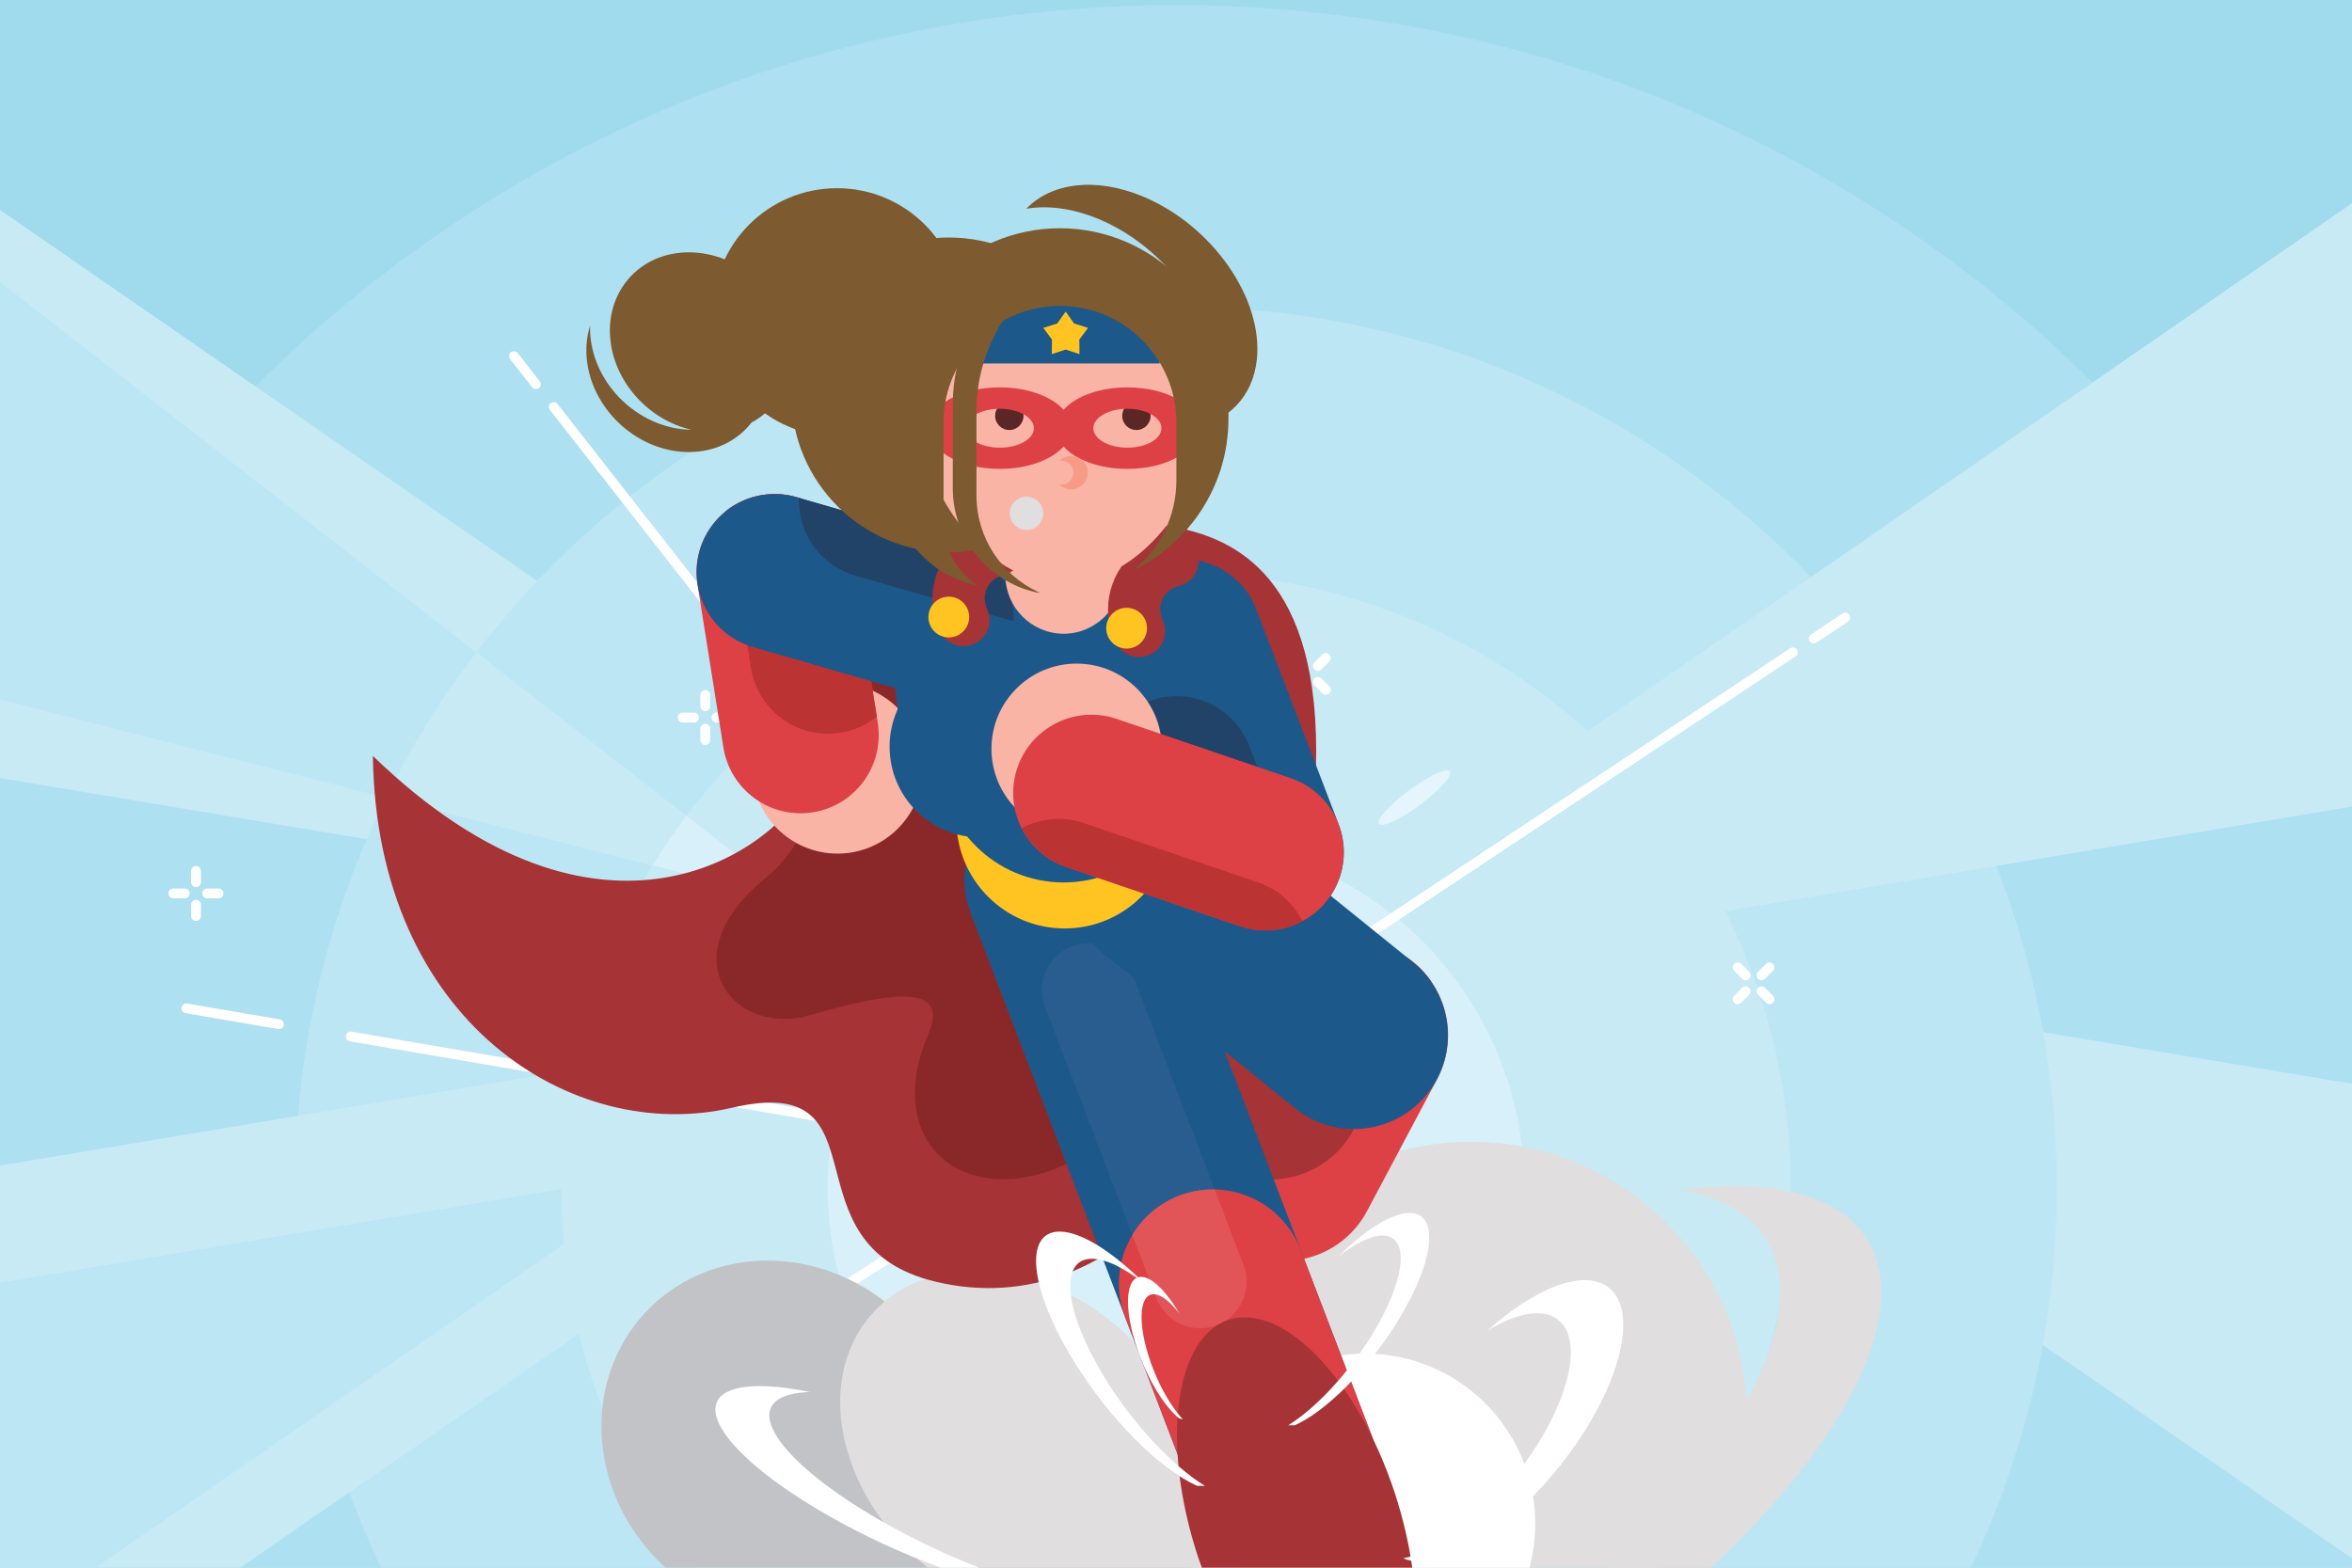 <?xml version="1.0" encoding="utf-8"?>
<!-- Generator: Adobe Illustrator 21.0.0, SVG Export Plug-In . SVG Version: 6.00 Build 0)  -->
<svg version="1.1" id="Layer_1" xmlns="http://www.w3.org/2000/svg" xmlns:xlink="http://www.w3.org/1999/xlink" x="0px" y="0px"
	 width="3000px" height="2000px" viewBox="0 0 3000 2000" style="enable-background:new 0 0 3000 2000;" xml:space="preserve">
<style type="text/css">
	.st0{fill-rule:evenodd;clip-rule:evenodd;fill:#9FDBED;}
	.st1{fill-rule:evenodd;clip-rule:evenodd;fill:#ADE0F0;}
	.st2{fill-rule:evenodd;clip-rule:evenodd;fill:#C8EAF5;}
	.st3{fill-rule:evenodd;clip-rule:evenodd;fill:#BDE6F5;}
	.st4{fill-rule:evenodd;clip-rule:evenodd;fill:#D7F0F9;}
	.st5{fill-rule:evenodd;clip-rule:evenodd;fill:#FFFFFF;}
	.st6{fill-rule:evenodd;clip-rule:evenodd;fill:#E4F5FD;}
	.st7{fill-rule:evenodd;clip-rule:evenodd;fill:#C2C3C6;}
	.st8{fill-rule:evenodd;clip-rule:evenodd;fill:#E0DEDE;}
	.st9{fill-rule:evenodd;clip-rule:evenodd;fill:#A63336;}
	.st10{fill-rule:evenodd;clip-rule:evenodd;fill:#8A2829;}
	.st11{fill-rule:evenodd;clip-rule:evenodd;fill:#DD4146;}
	.st12{fill-rule:evenodd;clip-rule:evenodd;fill:#F9B4A6;}
	.st13{fill-rule:evenodd;clip-rule:evenodd;fill:#BC3334;}
	.st14{fill-rule:evenodd;clip-rule:evenodd;fill:#1D588A;}
	.st15{fill-rule:evenodd;clip-rule:evenodd;fill:#295D8F;}
	.st16{fill-rule:evenodd;clip-rule:evenodd;fill:#FFC421;}
	.st17{fill-rule:evenodd;clip-rule:evenodd;fill:#224368;}
	.st18{fill-rule:evenodd;clip-rule:evenodd;fill:#E15559;}
	.st19{fill-rule:evenodd;clip-rule:evenodd;fill:#7D5A2F;}
	.st20{fill-rule:evenodd;clip-rule:evenodd;fill:#5B2626;}
	.st21{fill-rule:evenodd;clip-rule:evenodd;fill:#F79B86;}
</style>
<g>
	<rect x="0" y="0" class="st0" width="3000" height="2000"/>
	<path class="st1" d="M1500,6.5C838.3,6.5,267,393.5,0,953.5V2000h3000V953.5C2733,393.5,2161.7,6.5,1500,6.5z"/>
	<polygon class="st2" points="3000,1988.2 3000,1382.6 1844,1189.5 	"/>
	<polygon class="st2" points="0,992.6 1383.4,1223.6 0,267.8 	"/>
	<path class="st3" d="M1500,391.3c-620.5,0-1123.5,503-1123.5,1123.5c0,173.8,39.5,338.3,109.9,485.2h2027.2
		c70.4-146.9,109.9-311.4,109.9-485.2C2623.5,894.3,2120.5,391.3,1500,391.3z"/>
	<polygon class="st2" points="0,2000 306.4,2000 1383.4,1255.9 0,1487 	"/>
	<polygon class="st3" points="0,2000 122,2000 854.8,1493.7 0,1636.4 	"/>
	<polygon class="st2" points="3000,1028.9 3000,259.3 1531,1274.2 	"/>
	<path class="st2" d="M1500,730.8c-433,0-783.9,351-783.9,783.9c0,183.2,62.9,351.7,168.2,485.2h1231.5
		c105.3-133.5,168.2-302,168.2-485.2C2283.9,1081.8,1933,730.8,1500,730.8z"/>
	<g>
		<polygon class="st3" points="0,892.6 1017.2,1151.1 0,359.6 		"/>
		<path class="st2" d="M492.3,1017.7l525,133.5L607.5,832.3C563.4,890,524.7,952,492.3,1017.7z"/>
		<path class="st4" d="M832.2,1104.1l185.1,47l-141.7-110.3C860.1,1061.2,845.6,1082.3,832.2,1104.1z"/>
	</g>
	<circle class="st4" cx="1500" cy="1514.8" r="444.4"/>
	<path class="st5" d="M885.2,909.1h-14.4c-3.5,0-6.3,2.8-6.3,6.3c0,3.5,2.8,6.3,6.3,6.3h14.4c3.5,0,6.3-2.8,6.3-6.3
		C891.5,911.9,888.7,909.1,885.2,909.1z"/>
	<path class="st5" d="M899.6,923.5c-3.5,0-6.3,2.8-6.3,6.3v14.4c0,3.5,2.8,6.3,6.3,6.3c3.5,0,6.3-2.8,6.3-6.3v-14.4
		C905.8,926.3,903,923.5,899.6,923.5z"/>
	<path class="st5" d="M899.6,880.4c-3.5,0-6.3,2.8-6.3,6.3V901c0,3.5,2.8,6.3,6.3,6.3c3.5,0,6.3-2.8,6.3-6.3v-14.4
		C905.8,883.2,903,880.4,899.6,880.4z"/>
	<path class="st5" d="M928.3,909.1h-14.4c-3.5,0-6.3,2.8-6.3,6.3c0,3.5,2.8,6.3,6.3,6.3h14.4c3.5,0,6.3-2.8,6.3-6.3
		C934.6,911.9,931.8,909.1,928.3,909.1z"/>
	<path class="st5" d="M1654.9,835.1c-2.4-2.4-6.4-2.4-8.8,0c-2.4,2.4-2.4,6.4,0,8.8l10.2,10.2c2.4,2.4,6.4,2.4,8.8,0
		c2.4-2.4,2.4-6.4,0-8.8L1654.9,835.1z"/>
	<path class="st5" d="M1656.3,865.5l-10.2,10.2c-2.4,2.4-2.4,6.4,0,8.8c2.4,2.4,6.4,2.4,8.8,0l10.2-10.2c2.4-2.4,2.4-6.4,0-8.8
		C1662.7,863.1,1658.7,863.1,1656.3,865.5z"/>
	<path class="st5" d="M1686.7,835.1l-10.2,10.2c-2.4,2.4-2.4,6.4,0,8.8c2.4,2.4,6.4,2.4,8.8,0l10.2-10.2c2.4-2.4,2.4-6.4,0-8.8
		C1693.1,832.6,1689.2,832.6,1686.7,835.1z"/>
	<path class="st5" d="M1685.4,865.5c-2.4-2.4-6.4-2.4-8.8,0s-2.4,6.4,0,8.8l10.2,10.2c2.4,2.4,6.4,2.4,8.8,0c2.4-2.4,2.4-6.4,0-8.8
		L1685.4,865.5z"/>
	<path class="st6" d="M846,1157c-36.7-10-66.4-8.8-66.4,2.6c0,11.4,29.7,28.8,66.4,38.7c36.7,10,66.4,8.8,66.4-2.6
		C912.4,1184.4,882.7,1167,846,1157z"/>
	<path class="st6" d="M1804.2,1003.3c-25.3,17.5-45.8,38.1-45.8,45.9c0,7.9,20.5,0.1,45.8-17.4c25.3-17.5,45.8-38.1,45.8-45.9
		C1849.9,978,1829.4,985.8,1804.2,1003.3z"/>
	<g>
		<path class="st6" d="M1066.2,1007.7c-20.6-17.5-39-25.3-41.1-17.5c-2.1,7.9,12.9,28.4,33.6,45.9c20.6,17.5,39,25.3,41.1,17.5
			C1101.8,1045.7,1086.8,1025.2,1066.2,1007.7z"/>
		<path class="st6" d="M1079.7,1082.4c-14.7-10.2-26.6-14.7-26.6-10.1s11.9,16.5,26.6,26.7c14.7,10.2,26.6,14.7,26.6,10.1
			C1106.2,1104.5,1094.3,1092.6,1079.7,1082.4z"/>
	</g>
	<path class="st5" d="M356.9,1300.5l-118.1-20.2c-3.4-0.6-6.6,1.7-7.2,5.1c-0.6,3.4,1.7,6.6,5.1,7.2l118.1,20.2
		c3.4,0.6,6.6-1.7,7.2-5.1C362.6,1304.3,360.3,1301.1,356.9,1300.5z"/>
	<path class="st5" d="M1260.4,1455l-812-138.8c-3.4-0.6-6.6,1.7-7.2,5.1c-0.6,3.4,1.7,6.6,5.1,7.2l812,138.8
		c3.4,0.6,6.6-1.7,7.2-5.1C1266.1,1458.8,1263.8,1455.6,1260.4,1455z"/>
	<path class="st5" d="M2283.5,827l-667.3,442.9c-2.9,1.9-3.7,5.8-1.8,8.6c1.9,2.9,5.8,3.7,8.6,1.8l667.3-442.9
		c2.9-1.9,3.7-5.8,1.8-8.6C2290.2,825.9,2286.4,825.1,2283.5,827z"/>
	<path class="st5" d="M2350.2,782.7l-40.2,26.7c-2.9,1.9-3.7,5.8-1.8,8.6c1.9,2.9,5.8,3.7,8.6,1.8l40.2-26.7
		c2.9-1.9,3.7-5.8,1.8-8.6C2357,781.6,2353.1,780.8,2350.2,782.7z"/>
	<path class="st5" d="M660.4,450.5c-2.1-2.7-6-3.2-8.7-1.1c-2.7,2.1-3.2,6-1.1,8.7l28.1,35.9c2.1,2.7,6,3.2,8.7,1.1
		c2.7-2.1,3.2-6,1.1-8.7L660.4,450.5z"/>
	<path class="st5" d="M711.2,515.4c-2.1-2.7-6-3.2-8.7-1.1c-2.7,2.1-3.2,6-1.1,8.7l611.5,782c2.1,2.7,6,3.2,8.7,1.1
		c2.7-2.1,3.2-6,1.1-8.7L711.2,515.4z"/>
	<path class="st5" d="M854.4,1776.3l-32.5,20.8c-2.9,1.9-3.7,5.7-1.9,8.6c1.9,2.9,5.7,3.7,8.6,1.9l32.5-20.8
		c2.9-1.9,3.7-5.7,1.9-8.6C861.2,1775.2,857.3,1774.4,854.4,1776.3z"/>
	<path class="st5" d="M1261.9,1515l-386.8,248c-2.9,1.9-3.7,5.7-1.9,8.6c1.9,2.9,5.7,3.7,8.6,1.9l386.8-248c2.9-1.9,3.7-5.7,1.9-8.6
		C1268.7,1514,1264.8,1513.1,1261.9,1515z"/>
	<g>
		<path class="st7" d="M1405.6,1882c-13,0-25.3,2.4-36.5,6.7c-26.5-51.9-80.9-88.1-141.1-88.1c-2.8,0-5.6,0.1-8.4,0.2
			c-25.7-109.1-126.6-192.6-240.6-192.6c-126.3,0-220.9,102.4-211.2,228.7c4.9,63.8,35.4,121.5,80.8,163h258.2h62.6h140.3h70.1
			h139.8c0.2-4,0.1-8.1-0.2-12.3C1514.9,1929.4,1464,1882,1405.6,1882z"/>
		<path class="st8" d="M1703.1,1885.9c-12.6,0-24.1,2.3-34.2,6.5c-34.3-50.2-93-85.3-151.2-85.3c-2.7,0-5.4,0.1-8.1,0.2
			c-43.1-105.6-154.6-186.3-265-186.3c-122.2,0-196.6,99.1-166.2,221.3c15.4,61.8,54.6,117.6,105.4,157.7h249.9h60.6H1630h67.8
			h135.3c-0.5-3.9-1.3-7.9-2.3-11.9C1816.8,1931.6,1759.6,1885.9,1703.1,1885.9z"/>
		<g>
			<path class="st8" d="M1876.3,1456.7c-194.4,0-351.9,157.6-351.9,351.9c0,70.6,20.8,136.2,56.5,191.3h590.9
				c35.7-55.1,56.5-120.8,56.5-191.3C2228.3,1614.3,2070.7,1456.7,1876.3,1456.7z"/>
			<path class="st5" d="M1741.3,1726.9c-119.8,0-216.9,97.1-216.9,216.9c0,19.5,2.6,38.3,7.4,56.3h419c4.8-17.9,7.4-36.8,7.4-56.3
				C1958.1,1824,1861,1726.9,1741.3,1726.9z"/>
		</g>
		<g>
			<path class="st9" d="M1514.9,676.2c-40.3-10.1-104.6-23.6-240.9-9.2c-136.3,14.4-184.7,205.7-245.7,335.2
				c-37.8,80.3-259.8,245.7-552.7-37.8c4.7,340.1,255.7,495.9,458.2,448.8c203.1-47.2,61.4,174.8,259.8,222
				c230.7,54.9,444.5-171.8,481.9-604.7C1699.2,756.5,1590.5,695.1,1514.9,676.2z"/>
			<path class="st10" d="M1590.5,813.2c-54.5-30.7-303.4-56.4-437.8-68.4c-35.9,48.1-62.8,111.9-88.2,173.3
				c-9.4,76.3-33.2,157.7-88.2,202.2c-122.8,99.2-42.5,203.1,56.7,174.8c99.2-28.3,179.5-42.5,151.2,23.6
				c-95.9,223.9,231.2,301.4,377.9-89.8C1593.3,1145.8,1666.1,855.7,1590.5,813.2z"/>
			<path class="st11" d="M1783.3,1214.7c-58.5-31.1-131.1-8.8-162.2,49.7l-89.3,168.1c-31.1,58.5-8.8,131.1,49.7,162.2
				c58.5,31.1,131.1,8.8,162.2-49.7l89.3-168.1C1864.1,1318.4,1841.8,1245.8,1783.3,1214.7z"/>
			<path class="st9" d="M1783.3,1214.7c-58.5-31.1-131.1-8.8-162.2,49.7l-89.3,168.1c-3.7,7-6.7,14.3-8.9,21.7
				c10.5,14.8,24.5,27.4,41.6,36.5c58.5,31.1,131.1,8.8,162.2-49.7l89.3-168.1c3.7-7,6.7-14.3,8.9-21.7
				C1814.4,1236.4,1800.4,1223.8,1783.3,1214.7z"/>
			<circle class="st12" cx="1068.3" cy="980.3" r="108.7"/>
			<path class="st11" d="M1086.5,714.3c-8.6-54.4-59.7-91.4-114.1-82.8c-54.4,8.6-91.4,59.7-82.8,114.1l33.1,207.9
				c8.6,54.4,59.7,91.4,114.1,82.8c54.4-8.6,91.4-59.7,82.8-114.1L1086.5,714.3z"/>
			<path class="st13" d="M972.4,631.5c-17.6,2.8-33.4,10.1-46.5,20.4L957.8,852c8.6,54.4,59.7,91.4,114.1,82.8
				c17.6-2.8,33.4-10.1,46.5-20.4l-31.8-200.1C1077.8,659.9,1026.8,622.8,972.4,631.5z"/>
			<path class="st14" d="M1462.1,1079.6c-23.6-61.9-92.8-92.9-154.7-69.4c-61.9,23.6-92.9,92.8-69.4,154.7l287.2,751.1
				c23.6,61.9,92.8,92.9,154.7,69.4c61.9-23.6,92.9-92.8,69.4-154.7L1462.1,1079.6z"/>
			<path class="st15" d="M1443.9,1241.8c-11.7-30.7-46-46-76.6-34.4c-30.7,11.7-46,46-34.4,76.6l142.3,372.1
				c11.7,30.6,46,46,76.6,34.4c30.7-11.7,46-46,34.4-76.6L1443.9,1241.8z"/>
			<path class="st14" d="M1802.1,1227.4L1556.4,1029c-51.5-41.4-126.9-33.2-168.3,18.3c-41.4,51.5-33.2,126.9,18.3,168.3
				l245.7,198.4c51.5,41.4,126.9,33.2,168.3-18.3S1853.6,1268.8,1802.1,1227.4z"/>
			<circle class="st16" cx="1358" cy="1046.4" r="138.1"/>
			<circle class="st14" cx="1356.7" cy="967.5" r="158.3"/>
			<path class="st14" d="M1448.8,688H1261c-65.6,0-119.3,53.7-119.3,119.3v61.4c0,99.4,81.3,180.7,180.7,180.7h65
				c99.4,0,180.7-81.3,180.7-180.7v-61.4C1568.1,741.7,1514.5,688,1448.8,688z"/>
			<path class="st14" d="M1220.8,693.5l-205.4-59.3c-52.9-15.1-107.9,15.5-123,68.4c-15.1,52.9,15.5,107.9,68.4,123l205.4,59.3
				c52.9,15.1,107.9-15.5,123-68.4C1304.3,763.6,1273.7,708.6,1220.8,693.5z"/>
			<path class="st17" d="M1220.8,693.5L1019,635.2c-1.6,44.7,27.2,86.4,72.1,99.2l201.8,58.2C1294.6,748,1265.7,706.3,1220.8,693.5z
				"/>
			<path class="st12" d="M1356.7,539.2c-40.8,0-74.2,33.4-74.2,74.2v120.9c0,40.8,33.4,74.2,74.2,74.2s74.2-33.4,74.2-74.2V613.4
				C1430.9,572.6,1397.5,539.2,1356.7,539.2z"/>
			<g>
				<ellipse class="st14" cx="1250.4" cy="952.6" rx="115.7" ry="115.7"/>
				<circle class="st14" cx="1463" cy="952.6" r="115.7"/>
			</g>
			<path class="st14" d="M1602.5,777.7c-19.6-51.6-77.3-77.4-128.9-57.8c-51.6,19.6-77.4,77.3-57.8,128.9l105,274
				c19.6,51.6,77.3,77.4,128.9,57.8s77.4-77.3,57.8-128.9L1602.5,777.7z"/>
			<path class="st17" d="M1465,894.7c-9.6,3.7-18.3,8.6-26,14.7l81.8,213.4c19.6,51.6,77.3,77.4,128.9,57.8
				c9.6-3.7,18.3-8.6,26-14.7l-81.8-213.4C1574.3,900.9,1516.6,875,1465,894.7z"/>
			<circle class="st12" cx="1373.3" cy="955.3" r="108.7"/>
			<path class="st11" d="M1646.2,992.7l-222-75.6c-52.2-17.7-108.9,10.3-126.6,62.5c-17.7,52.2,10.3,108.9,62.5,126.6l222,75.6
				c52.2,17.7,108.9-10.3,126.6-62.5C1726.3,1067,1698.4,1010.4,1646.2,992.7z"/>
			<path class="st13" d="M1604.3,1125.6l-222-75.6c-27.3-9.2-55.7-6-79.2,6.6c11.4,22.5,31.3,40.8,57.1,49.6l222,75.6
				c27.3,9.2,55.7,6,79.2-6.6C1650,1152.6,1630.1,1134.3,1604.3,1125.6z"/>
			<path class="st11" d="M1659.1,1594.7c-23.6-61.9-92.8-92.9-154.7-69.4c-61.9,23.6-92.9,92.8-69.4,154.7l90.3,236
				c23.6,61.9,92.8,92.9,154.7,69.4c61.9-23.6,92.9-92.8,69.4-154.7L1659.1,1594.7z"/>
			<path class="st18" d="M1549.3,1517.5c-14.9-0.3-30.1,2.2-44.9,7.8c-26.1,9.9-46.7,28-60.1,50.3l30.9,80.7
				c11.7,30.6,46,46,76.6,34.4c30.7-11.7,46-46,34.4-76.6L1549.3,1517.5z"/>
			<path class="st9" d="M1587.7,1680.6c-75.8,0-107.8,118.4-71.5,264.5c4.7,18.8,10.3,37.2,16.6,54.9h268.6
				c-2.5-17.7-6-36.1-10.7-54.9C1754.4,1799,1663.5,1680.6,1587.7,1680.6z"/>
			<path class="st9" d="M1487.9,683.1c-21.8,5.2-40.4,17.6-53.6,34.4c-13.3,16.8-21,37.8-21,60.1c0,6.9,0.8,14.1,2.5,21.4
				c1.6,7,4,13.8,7.1,20.4c7.9,16.5,27.7,23.5,44.3,15.6c16.5-7.9,23.5-27.7,15.6-44.3c-0.9-2-1.7-4.1-2.2-6.4
				c-0.4-1.9-0.7-4.2-0.7-6.8c0-7.2,2.4-13.8,6.4-19c4.1-5.2,9.9-9,16.9-10.7c17.9-4.2,29-22.2,24.7-40.1
				C1523.7,689.9,1505.8,678.8,1487.9,683.1z"/>
			<path class="st9" d="M1264,669.2c-21.8,5.2-40.4,17.6-53.6,34.4c-13.3,16.8-21,37.8-21,60.1c0,6.9,0.8,14.1,2.5,21.4
				c1.6,7,4,13.8,7.1,20.4c7.9,16.5,27.7,23.5,44.3,15.6s23.5-27.7,15.6-44.3c-0.9-2-1.7-4.1-2.2-6.4c-0.4-1.9-0.7-4.2-0.7-6.8
				c0-7.2,2.4-13.8,6.4-19c4.1-5.2,9.9-9,16.9-10.7c17.9-4.2,29-22.2,24.7-40.1C1299.8,676,1281.9,664.9,1264,669.2z"/>
			<circle class="st19" cx="1067.6" cy="398.4" r="158.3"/>
			<path class="st19" d="M878.6,321.9c-63.3,0-108,51.3-99.7,114.7c7.1,54.3,50.8,99.8,103.1,111.7
				c-62.8-0.7-120.2-51.7-128.4-114.7c-0.8-6.2-1.1-12.4-0.9-18.3c-4.5,14.3-6,30-3.8,46.7c8.3,63.3,66.4,114.7,129.7,114.7
				c33.6,0,62-14.5,79.9-37.5c35-18.9,55.7-57.7,49.8-102.5C1000,373.3,942,321.9,878.6,321.9z"/>
			<circle class="st19" cx="1210.2" cy="503.8" r="200.8"/>
			<path class="st12" d="M1356.7,331.4c-103.1,0-186.6,83.5-186.6,186.6c0,103.1,83.5,226.1,186.6,226.1
				c103.1,0,186.6-123.1,186.6-226.1C1543.3,414.9,1459.7,331.4,1356.7,331.4z"/>
			<path class="st19" d="M1458.3,250.9c-61.1-25.6-117.5-17.6-149.2,15.4c27.3-4.6,59.2-0.7,92.6,13.3
				c88.4,37,153.1,130.1,144.7,208c-2.6,24-11.9,43.8-26,58.5c45-7.7,77.4-38.8,82.7-87.3C1611.4,381.1,1546.6,287.9,1458.3,250.9z"
				/>
			<rect x="1201.2" y="369.2" class="st14" width="277.9" height="94.5"/>
			<circle class="st20" cx="1287.4" cy="530.5" r="18.1"/>
			<circle class="st20" cx="1449.5" cy="530.5" r="18.1"/>
			<path class="st11" d="M1438,494.2c-35.6,0-66.4,11.6-81.4,28.6c-15-17-45.8-28.6-81.4-28.6c-50.3,0-91.1,23.3-91.1,52
				c0,28.7,40.8,52,91.1,52c35.6,0,66.4-11.6,81.4-28.6c15,17,45.8,28.6,81.4,28.6c50.3,0,91.1-23.3,91.1-52
				C1529.1,517.5,1488.3,494.2,1438,494.2z M1275.3,571.1c-24,0-43.4-11.1-43.4-24.8c0-13.7,19.4-24.8,43.4-24.8
				c23.9,0,43.4,11.1,43.4,24.8C1318.7,560,1299.3,571.1,1275.3,571.1z M1438,571.1c-24,0-43.4-11.1-43.4-24.8
				c0-13.7,19.4-24.8,43.4-24.8s43.4,11.1,43.4,24.8C1481.4,560,1462,571.1,1438,571.1z"/>
			<path class="st19" d="M1351.9,291.2c-118.2,0-214.9,96.7-214.9,214.9v107.6c0,66.1,47.9,121.6,110.8,133.4
				c-26.5-16.6-44.3-46.1-44.3-79.5V538.8c0-81.7,66.8-148.5,148.5-148.5h0c81.7,0,148.5,66.8,148.5,148.5v74
				c0,46.2-21.4,87.6-54.8,114.9c71.6-35,121.2-108.6,121.2-193.3v-28.3C1566.9,387.9,1470.2,291.2,1351.9,291.2z"/>
			<path class="st19" d="M1330.7,353.4h-41.1c-45.4,39.5-74.3,97.6-74.3,162.2v107.6c0,66.1,47.9,121.6,110.8,133.4
				c-0.9-0.6-1.9-1.2-2.8-1.8c-45.9-21.8-77.8-68.7-77.8-122.7V524.5C1245.5,454.9,1279,392.7,1330.7,353.4z"/>
			<circle class="st16" cx="1210.2" cy="787.2" r="26"/>
			<circle class="st16" cx="1437" cy="801.4" r="26"/>
			<polygon class="st16" points="1370,412.7 1359.3,397.5 1348.5,412.7 1330.7,418.3 1341.8,433.2 1341.6,451.8 1359.3,445.9 
				1376.9,451.8 1376.7,433.2 1387.8,418.3 			"/>
			<path class="st21" d="M1366.1,581.7c-5.9,0-11.3,2.4-15.2,6.4c1-0.2,2-0.3,3-0.3c8.4,0,15.2,6.8,15.2,15.2
				c0,8.4-6.8,15.2-15.2,15.2c-1,0-2.1-0.1-3-0.3c3.9,3.9,9.2,6.4,15.2,6.4c11.7,0,21.3-9.5,21.3-21.3
				C1387.4,591.3,1377.9,581.7,1366.1,581.7z"/>
			<circle class="st8" cx="1309.4" cy="654.9" r="21.3"/>
		</g>
		<path class="st8" d="M2211.8,1513.4c-21.9,0-45,1.6-69.1,4.7c183.2,31.2,170.1,215-43.7,437c-14.6,15.1-29.8,30.1-45.5,44.9h129.1
			c15.7-14.8,30.9-29.7,45.5-44.9C2463,1711.2,2455.7,1513.4,2211.8,1513.4z"/>
		<g>
			<path class="st5" d="M2051.1,1642c-31.4-23.3-93.3,1-153.9,55.6c36.6-22.3,69.8-29,89.4-14.5c36.1,26.8,12.6,115.3-52.4,197.6
				c-47.2,59.8-103.4,100-144.4,107.3c44.5,19.5,131.5-31.4,201.4-119.9C2065.6,1773.9,2092.4,1672.6,2051.1,1642z"/>
			<path class="st5" d="M1006.9,1779.3c7.5-2,16.3-3.2,26.2-3.4c-39.7-8.2-73.1-10-95-4.1c-61.3,16.8-8.9,88.8,116.9,160.9
				c46.8,26.8,97.1,49.8,145,67.3h48.9c-41.8-16.4-84.8-36.7-125.2-59.8C998,1868.1,945.6,1796,1006.9,1779.3z"/>
			<path class="st5" d="M1797.9,1547.4c-23.1,0-57.2,22-91,55.9c21.4-16.9,41.5-27,56.5-27c35.8,0,29.4,57.3-14.2,127.9
				c-30.8,49.8-71.9,93-106,114.1h8.3c39.4-17.6,92.6-70.2,131-132.3C1829.8,1609.5,1836.7,1547.4,1797.9,1547.4z"/>
			<path class="st5" d="M1409.9,1759c-52.3-84.6-59.9-153.1-17.1-153.1c18,0,42,12.1,67.7,32.3c-40.5-40.6-81.3-67-108.9-67
				c-46.4,0-38.2,74.3,18.5,166c46,74.4,109.6,137.3,156.8,158.4h9.9C1495.9,1870.3,1446.7,1818.6,1409.9,1759z"/>
			<path class="st5" d="M1475.6,1651.7c8.7,2.3,18.9,11.2,28.8,24.3c-14.5-24.9-31-42.9-44.4-46.4c-22.6-5.9-28,31.3-12.1,83
				c12.9,42,35.8,80.7,56.1,96.9l4.8,1.3c-16.6-17.5-34-48.9-44.3-82.5C1449.8,1680.5,1454.8,1646.2,1475.6,1651.7z"/>
		</g>
	</g>
	<path class="st5" d="M2220.9,1229.7c-2.4-2.4-6.4-2.4-8.8,0c-2.4,2.4-2.4,6.4,0,8.8l10.2,10.2c2.4,2.4,6.4,2.4,8.8,0
		c2.4-2.4,2.4-6.4,0-8.8L2220.9,1229.7z"/>
	<path class="st5" d="M2222.2,1260.2l-10.2,10.2c-2.4,2.4-2.4,6.4,0,8.8c2.4,2.4,6.4,2.4,8.8,0l10.2-10.2c2.4-2.4,2.4-6.4,0-8.8
		C2228.6,1257.8,2224.6,1257.8,2222.2,1260.2z"/>
	<path class="st5" d="M2252.6,1229.7l-10.2,10.2c-2.4,2.4-2.4,6.4,0,8.8s6.4,2.4,8.8,0l10.2-10.2c2.4-2.4,2.4-6.4,0-8.8
		C2259,1227.3,2255.1,1227.3,2252.6,1229.7z"/>
	<path class="st5" d="M2251.3,1260.2c-2.4-2.4-6.4-2.4-8.8,0s-2.4,6.4,0,8.8l10.2,10.2c2.4,2.4,6.4,2.4,8.8,0s2.4-6.4,0-8.8
		L2251.3,1260.2z"/>
	<path class="st5" d="M250,1147.9c-3.5,0-6.3,2.8-6.3,6.3v14.4c0,3.5,2.8,6.3,6.3,6.3c3.5,0,6.3-2.8,6.3-6.3v-14.4
		C256.2,1150.7,253.4,1147.9,250,1147.9z"/>
	<path class="st5" d="M235.6,1133.5h-14.4c-3.5,0-6.3,2.8-6.3,6.3s2.8,6.3,6.3,6.3h14.4c3.5,0,6.3-2.8,6.3-6.3
		S239.1,1133.5,235.6,1133.5z"/>
	<path class="st5" d="M278.7,1133.5h-14.4c-3.5,0-6.3,2.8-6.3,6.3s2.8,6.3,6.3,6.3h14.4c3.5,0,6.3-2.8,6.3-6.3
		S282.2,1133.5,278.7,1133.5z"/>
	<path class="st5" d="M250,1104.8c-3.5,0-6.3,2.8-6.3,6.3v14.4c0,3.5,2.8,6.3,6.3,6.3c3.5,0,6.3-2.8,6.3-6.3v-14.4
		C256.2,1107.6,253.4,1104.8,250,1104.8z"/>
</g>
</svg>
